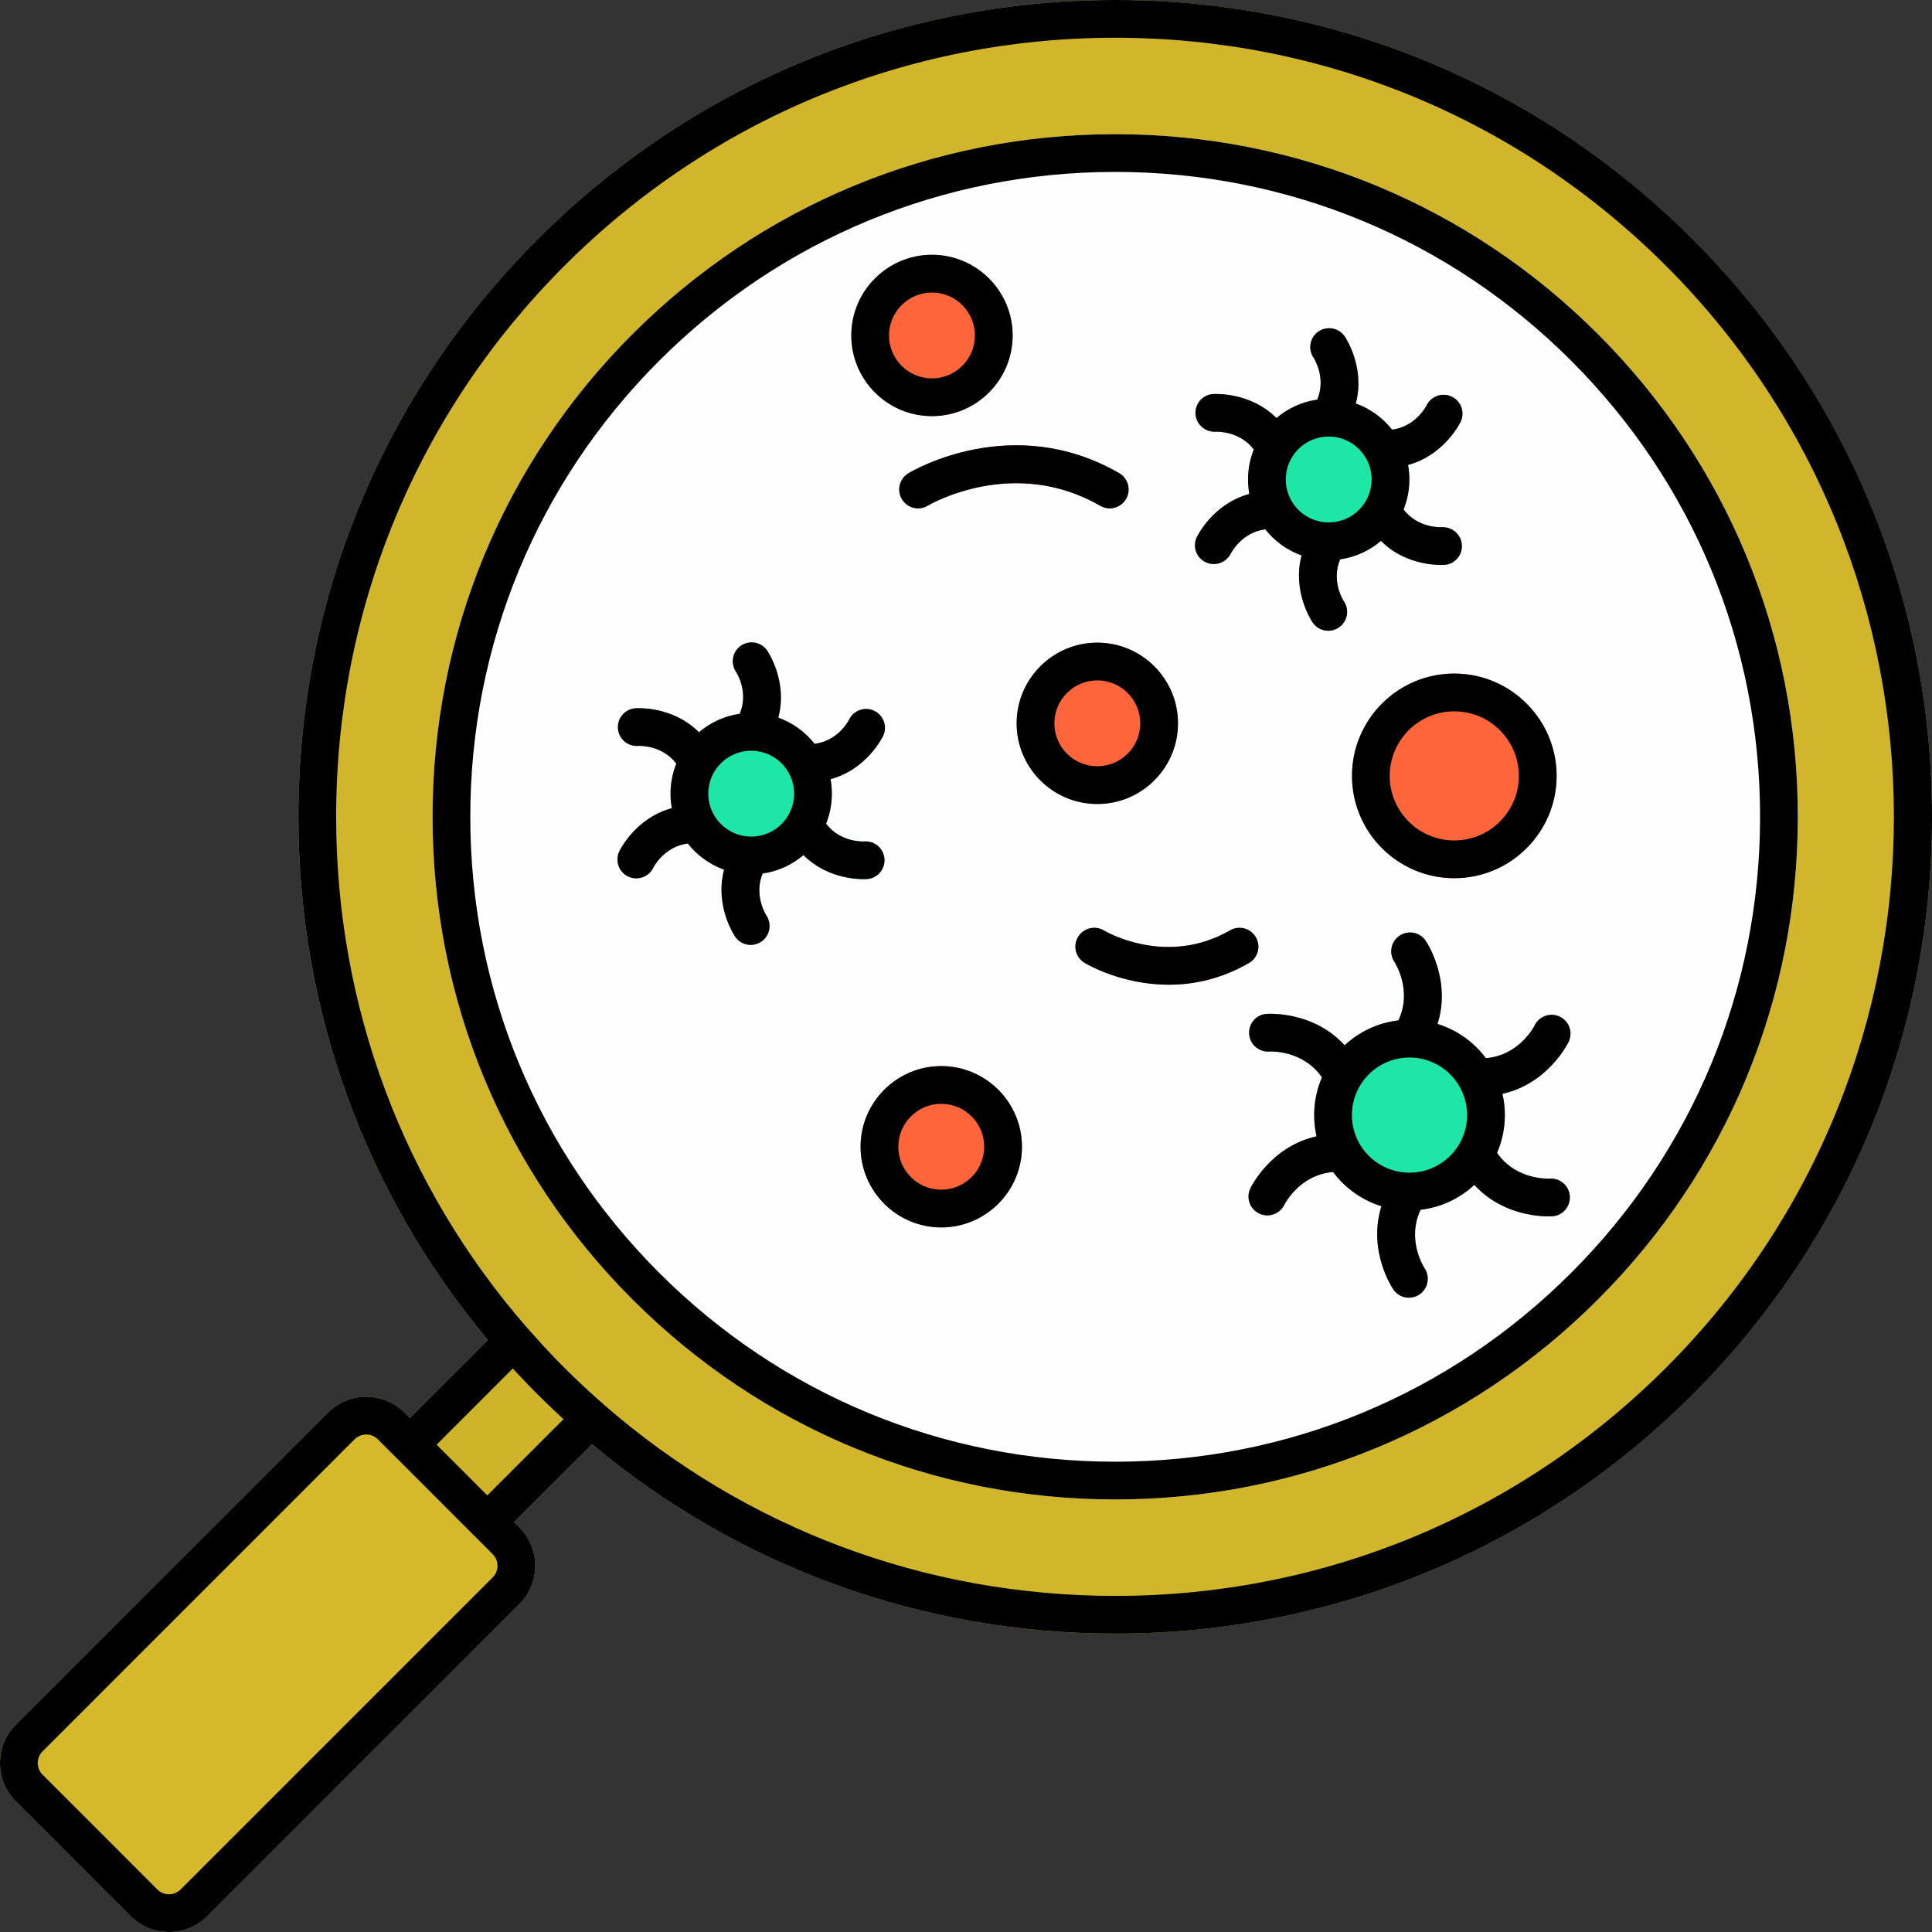 <svg xmlns="http://www.w3.org/2000/svg" xml:space="preserve" width="512px" height="512px" version="1.1" style="shape-rendering:geometricPrecision; text-rendering:geometricPrecision; image-rendering:optimizeQuality; fill-rule:evenodd; clip-rule:evenodd" viewBox="0 0 512 512" xmlns:xlink="http://www.w3.org/1999/xlink" xmlns:xodm="http://www.corel.com/coreldraw/odm/2003">
 <rect x="0" y="0" width="512" height="512" fill="#333333" stroke="none"/>
 <defs>
  <style type="text/css">
   
    .fil2 {fill:#FEFEFE}
    .fil5 {fill:black}
    .fil4 {fill:#1EE6A6}
    .fil0 {fill:#35527C}
    .fil1 {fill:#3C659E}
    .fil3 {fill:#FE653B}
   
  </style>
 </defs>
 <g id="Layer_x0020_1">
  <g id="_2670732225952">
   <g>
    <path class="fil0" d="M129.14 408.37c-1.28,0 -2.56,-0.49 -3.53,-1.46l-20.51 -20.52c-0.94,-0.93 -1.47,-2.21 -1.47,-3.53 0,-1.33 0.53,-2.6 1.47,-3.54l27.48 -27.48c0.98,-0.98 2.32,-1.5 3.7,-1.46 1.39,0.05 2.69,0.66 3.6,1.71 3.19,3.65 6.44,7.14 9.67,10.36 3.22,3.22 6.71,6.48 10.36,9.67 1.05,0.91 1.67,2.22 1.71,3.6 0.05,1.38 -0.48,2.73 -1.46,3.7l-27.48 27.48c-0.98,0.98 -2.26,1.47 -3.54,1.47z" id="id_101" style="fill: rgb(207, 179, 41);"></path>
    <path class="fil1" d="M295.54 432.92c-57.82,0 -112.18,-22.51 -153.06,-63.39 -40.89,-40.89 -63.4,-95.25 -63.4,-153.07 0,-57.81 22.51,-112.17 63.4,-153.06 40.88,-40.88 95.24,-63.4 153.06,-63.4 57.82,0 112.17,22.52 153.06,63.4 40.88,40.89 63.4,95.25 63.4,153.06 0,57.82 -22.52,112.18 -63.4,153.07 -40.89,40.88 -95.24,63.39 -153.06,63.39z" id="id_102" style="fill: rgb(209, 181, 42);"></path>
    <path class="fil2" d="M295.54 397.37c-48.32,0 -93.75,-18.82 -127.92,-52.99 -34.17,-34.16 -52.99,-79.59 -52.99,-127.92 0,-48.32 18.82,-93.75 52.99,-127.92 34.17,-34.17 79.59,-52.98 127.92,-52.98 48.32,0 93.75,18.81 127.92,52.98 34.17,34.17 52.98,79.6 52.98,127.92 0,48.33 -18.81,93.76 -52.98,127.92 -34.17,34.17 -79.6,52.99 -127.92,52.99z" id="id_103"></path>
    <path class="fil1" d="M44.79 512c0,0 0,0 0,0 -3.85,0 -7.45,-1.49 -10.16,-4.2l-30.43 -30.43c-2.71,-2.71 -4.2,-6.31 -4.2,-10.15 0,-3.84 1.49,-7.45 4.2,-10.15l82.7 -82.71c2.7,-2.7 6.31,-4.19 10.15,-4.19 3.84,0 7.45,1.49 10.15,4.19l30.44 30.44c5.6,5.6 5.6,14.7 0,20.3l-82.71 82.71c-2.7,2.7 -6.3,4.19 -10.14,4.19z" id="id_104" style="fill: rgb(214, 185, 43);"></path>
   </g>
   <path class="fil3" d="M249.44 325.28c-11.78,0 -21.38,-9.59 -21.38,-21.38 0,-11.79 9.6,-21.38 21.38,-21.38 11.79,0 21.39,9.59 21.39,21.38 0,11.79 -9.6,21.38 -21.39,21.38zm135.96 -92.55c-14.95,0 -27.11,-12.16 -27.11,-27.11 0,-14.95 12.16,-27.12 27.11,-27.12 14.95,0 27.12,12.17 27.12,27.12 0,14.95 -12.17,27.11 -27.12,27.11zm-94.6 -19.66c-11.79,0 -21.38,-9.59 -21.38,-21.38 0,-11.79 9.59,-21.38 21.38,-21.38 11.79,0 21.38,9.59 21.38,21.38 0,11.79 -9.59,21.38 -21.38,21.38zm-43.82 -102.79c-11.79,0 -21.38,-9.59 -21.38,-21.38 0,-11.79 9.59,-21.38 21.38,-21.38 11.79,0 21.38,9.59 21.38,21.38 0,11.79 -9.59,21.38 -21.38,21.38z" id="id_105"></path>
   <path class="fil4" d="M352.12 148.44c-11.79,0 -21.38,-9.59 -21.38,-21.38 0,-11.79 9.59,-21.37 21.38,-21.37 11.79,0 21.38,9.59 21.38,21.37 0,11.79 -9.59,21.38 -21.38,21.38z" id="id_106"></path>
   <path class="fil4" d="M352.17 115.69c-0.95,0 -1.9,-0.27 -2.75,-0.83 -2.3,-1.52 -2.94,-4.62 -1.42,-6.92 4.39,-6.68 0.14,-13.09 0.1,-13.16 -1.55,-2.28 -0.96,-5.39 1.32,-6.94 2.29,-1.56 5.4,-0.96 6.95,1.32 0.33,0.49 8.01,12.07 -0.02,24.27 -0.96,1.46 -2.56,2.26 -4.18,2.26z" id="id_107"></path>
   <path class="fil4" d="M367.46 123.95c-0.46,0 -0.94,-0.01 -1.42,-0.04 -2.76,-0.16 -4.86,-2.53 -4.7,-5.28 0.16,-2.76 2.54,-4.85 5.28,-4.7 7.95,0.47 11.41,-6.42 11.44,-6.49 1.21,-2.48 4.2,-3.53 6.68,-2.32 2.49,1.2 3.53,4.19 2.33,6.68 -0.25,0.51 -6.05,12.15 -19.61,12.15z" id="id_108"></path>
   <path class="fil4" d="M381.92 149.72c-3.25,0 -14.43,-0.85 -20.11,-12.18 -1.24,-2.47 -0.24,-5.47 2.22,-6.71 2.47,-1.24 5.48,-0.24 6.72,2.23 3.51,7 11.06,6.67 11.38,6.66 2.71,-0.14 5.11,1.94 5.28,4.67 0.18,2.74 -1.86,5.11 -4.6,5.31 -0.07,0 -0.39,0.02 -0.89,0.02z" id="id_109"></path>
   <path class="fil4" d="M352.01 167.15c-1.61,0 -3.18,-0.76 -4.14,-2.18 -0.34,-0.49 -8.02,-12.07 0.02,-24.28 1.51,-2.3 4.61,-2.94 6.92,-1.42 2.31,1.52 2.95,4.62 1.43,6.92 -4.4,6.68 -0.15,13.09 -0.1,13.15 1.55,2.29 0.95,5.4 -1.33,6.95 -0.86,0.58 -1.84,0.86 -2.8,0.86z" id="id_110"></path>
   <path class="fil4" d="M321.66 149.48c-0.74,0 -1.49,-0.16 -2.2,-0.51 -2.46,-1.22 -3.49,-4.17 -2.29,-6.64 0.25,-0.53 6.41,-12.97 21.03,-12.11 2.75,0.16 4.86,2.53 4.69,5.28 -0.16,2.76 -2.53,4.87 -5.28,4.7 -7.83,-0.46 -11.32,6.24 -11.46,6.53 -0.88,1.74 -2.66,2.75 -4.49,2.75z" id="id_111"></path>
   <path class="fil4" d="M337.96 123.83c-1.83,0 -3.59,-1.01 -4.47,-2.76 -3.51,-7 -11.07,-6.68 -11.39,-6.66 -2.71,0.13 -5.1,-1.94 -5.28,-4.68 -0.17,-2.73 1.87,-5.1 4.6,-5.3 0.58,-0.04 14.46,-0.9 21.01,12.15 1.24,2.47 0.24,5.48 -2.23,6.72 -0.72,0.36 -1.48,0.53 -2.24,0.53z" id="id_112"></path>
   <path class="fil4" d="M199.08 231.71c-11.79,0 -21.38,-9.59 -21.38,-21.38 0,-11.79 9.59,-21.38 21.38,-21.38 11.79,0 21.37,9.59 21.37,21.38 0,11.79 -9.58,21.38 -21.37,21.38z" id="id_113"></path>
   <path class="fil4" d="M199.13 198.95c-0.95,0 -1.9,-0.27 -2.75,-0.83 -2.31,-1.51 -2.94,-4.62 -1.43,-6.92 4.4,-6.68 0.15,-13.09 0.11,-13.15 -1.55,-2.29 -0.96,-5.4 1.32,-6.95 2.29,-1.55 5.4,-0.96 6.95,1.33 0.33,0.49 8.01,12.07 -0.02,24.27 -0.96,1.46 -2.56,2.25 -4.18,2.25z" id="id_114"></path>
   <path class="fil4" d="M214.42 207.22c-0.47,0 -0.94,-0.02 -1.42,-0.04 -2.76,-0.17 -4.86,-2.53 -4.7,-5.29 0.16,-2.75 2.53,-4.86 5.28,-4.7 7.99,0.48 11.41,-6.41 11.44,-6.48 1.2,-2.49 4.19,-3.53 6.68,-2.33 2.49,1.21 3.53,4.19 2.32,6.68 -0.24,0.51 -6.04,12.16 -19.6,12.16z" id="id_115"></path>
   <path class="fil4" d="M228.88 232.99c-3.25,0 -14.43,-0.86 -20.12,-12.18 -1.23,-2.47 -0.24,-5.47 2.23,-6.71 2.47,-1.24 5.47,-0.24 6.71,2.22 3.59,7.15 11.27,6.68 11.34,6.67 2.75,-0.21 5.15,1.87 5.35,4.62 0.2,2.76 -1.86,5.15 -4.62,5.35 -0.08,0.01 -0.39,0.03 -0.89,0.03z" id="id_116"></path>
   <path class="fil4" d="M198.94 250.41c-1.6,0 -3.15,-0.76 -4.12,-2.18 -0.33,-0.49 -8.01,-12.07 0.03,-24.27 1.52,-2.31 4.62,-2.95 6.92,-1.43 2.31,1.52 2.95,4.62 1.43,6.93 -4.31,6.54 -0.25,12.92 -0.08,13.19 1.5,2.3 0.88,5.39 -1.4,6.91 -0.86,0.57 -1.83,0.85 -2.78,0.85z" id="id_117"></path>
   <path class="fil4" d="M168.63 232.77c-0.73,0 -1.48,-0.16 -2.18,-0.5 -2.48,-1.2 -3.52,-4.19 -2.32,-6.68 0.26,-0.53 6.42,-12.97 21.03,-12.11 2.76,0.16 4.86,2.53 4.7,5.28 -0.16,2.76 -2.52,4.87 -5.29,4.7 -7.97,-0.47 -11.4,6.42 -11.44,6.49 -0.86,1.78 -2.65,2.82 -4.5,2.82z" id="id_118"></path>
   <path class="fil4" d="M184.92 207.09c-1.83,0 -3.59,-1.01 -4.47,-2.76 -3.59,-7.14 -11.27,-6.67 -11.34,-6.66 -2.75,0.21 -5.15,-1.87 -5.35,-4.62 -0.2,-2.76 1.87,-5.15 4.62,-5.35 0.59,-0.05 14.46,-0.91 21.01,12.15 1.24,2.47 0.24,5.47 -2.23,6.71 -0.72,0.36 -1.49,0.53 -2.24,0.53z" id="id_119"></path>
   <path class="fil4" d="M373.53 320.77c-13.93,0 -25.26,-11.33 -25.26,-25.26 0,-13.93 11.33,-25.27 25.26,-25.27 13.93,0 25.27,11.34 25.27,25.27 0,13.93 -11.34,25.26 -25.27,25.26z" id="id_120"></path>
   <path class="fil4" d="M373.59 280.24c-0.94,0 -1.89,-0.26 -2.74,-0.82 -2.31,-1.52 -2.94,-4.62 -1.43,-6.93 5.78,-8.77 0.33,-17.25 0.1,-17.61 -1.51,-2.3 -0.9,-5.39 1.39,-6.92 2.28,-1.52 5.36,-0.94 6.9,1.33 0.39,0.58 9.47,14.27 -0.03,28.7 -0.97,1.46 -2.56,2.25 -4.19,2.25z" id="id_121"></path>
   <path class="fil4" d="M392.51 290.48c-0.55,0 -1.11,-0.02 -1.69,-0.06 -2.76,-0.16 -4.86,-2.52 -4.7,-5.28 0.17,-2.76 2.51,-4.86 5.29,-4.7 10.64,0.63 15.24,-8.6 15.29,-8.69 1.2,-2.48 4.19,-3.52 6.67,-2.32 2.49,1.2 3.53,4.19 2.33,6.68 -0.3,0.6 -7.14,14.37 -23.19,14.37z" id="id_122"></path>
   <path class="fil4" d="M410.37 322.35c-3.84,0 -17.07,-1.01 -23.79,-14.41 -1.24,-2.47 -0.24,-5.48 2.22,-6.71 2.47,-1.24 5.48,-0.24 6.72,2.22 4.7,9.39 14.78,8.93 15.2,8.9 2.77,-0.16 5.12,1.92 5.3,4.66 0.18,2.74 -1.86,5.11 -4.6,5.31 -0.1,0.01 -0.46,0.03 -1.05,0.03z" id="id_123"></path>
   <path class="fil4" d="M373.37 343.9c-1.59,0 -3.15,-0.76 -4.12,-2.18 -0.39,-0.57 -9.47,-14.26 0.04,-28.7 1.52,-2.31 4.62,-2.95 6.92,-1.43 2.31,1.52 2.95,4.62 1.43,6.93 -5.77,8.77 -0.33,17.26 -0.09,17.62 1.5,2.29 0.89,5.39 -1.4,6.92 -0.85,0.57 -1.82,0.84 -2.78,0.84z" id="id_124"></path>
   <path class="fil4" d="M335.86 322.09c-0.73,0 -1.47,-0.16 -2.17,-0.5 -2.49,-1.2 -3.53,-4.19 -2.32,-6.68 0.3,-0.63 7.6,-15.35 24.88,-14.32 2.75,0.16 4.85,2.53 4.69,5.28 -0.16,2.76 -2.5,4.88 -5.28,4.7 -10.65,-0.63 -15.25,8.6 -15.29,8.69 -0.86,1.79 -2.65,2.83 -4.51,2.83z" id="id_125"></path>
   <path class="fil4" d="M356.02 290.32c-1.83,0 -3.59,-1.01 -4.47,-2.76 -4.71,-9.39 -14.79,-8.92 -15.21,-8.89 -2.77,0.16 -5.12,-1.93 -5.3,-4.67 -0.18,-2.74 1.87,-5.11 4.6,-5.31 0.71,-0.04 17.09,-1.07 24.85,14.38 1.23,2.47 0.24,5.48 -2.23,6.72 -0.72,0.36 -1.49,0.53 -2.24,0.53z" id="id_126"></path>
   <path class="fil3" d="M309.75 260.96c-12.55,0 -21.77,-5.46 -22.35,-5.81 -2.36,-1.43 -3.12,-4.5 -1.69,-6.86 1.43,-2.36 4.49,-3.12 6.86,-1.7 0.7,0.42 16.64,9.64 33.41,-0.04 2.39,-1.39 5.45,-0.57 6.83,1.83 1.39,2.39 0.57,5.45 -1.83,6.83 -7.47,4.31 -14.79,5.75 -21.23,5.75z" id="id_127"></path>
   <path class="fil3" d="M294.08 134.72c-0.85,0 -1.71,-0.22 -2.49,-0.67 -23.17,-13.38 -45.47,-0.19 -45.69,-0.06 -2.37,1.44 -5.44,0.68 -6.87,-1.68 -1.43,-2.37 -0.68,-5.44 1.69,-6.87 1.11,-0.68 27.63,-16.36 55.87,-0.05 2.39,1.38 3.21,4.43 1.83,6.83 -0.93,1.6 -2.61,2.5 -4.34,2.5z" id="id_128"></path>
  </g>
  <path class="fil5" d="M332.27 119.11c-3.79,-4.97 -9.88,-4.72 -10.17,-4.7 -2.71,0.13 -5.1,-1.94 -5.28,-4.68 -0.17,-2.73 1.87,-5.1 4.6,-5.3 0.48,-0.03 9.87,-0.61 16.86,6.35 3,-2.55 6.72,-4.29 10.81,-4.88 2.47,-5.89 -0.95,-11.06 -0.99,-11.12 -1.55,-2.28 -0.96,-5.39 1.32,-6.94 2.29,-1.55 5.4,-0.96 6.95,1.33 0.27,0.39 5.47,8.23 2.93,17.76 3.83,1.37 7.15,3.8 9.62,6.93 6.32,-0.8 9.11,-6.36 9.14,-6.42 1.21,-2.48 4.2,-3.52 6.68,-2.32 2.49,1.2 3.53,4.19 2.33,6.68 -0.21,0.43 -4.41,8.85 -13.92,11.42 0.23,1.25 0.35,2.53 0.35,3.84 0,2.81 -0.55,5.5 -1.54,7.96 3.79,4.98 9.88,4.71 10.17,4.7 2.71,-0.14 5.11,1.94 5.28,4.68 0.18,2.73 -1.86,5.1 -4.6,5.3 -0.07,0 -0.39,0.02 -0.89,0.02 -2.57,0 -10.11,-0.53 -15.96,-6.37 -3.01,2.56 -6.73,4.3 -10.81,4.88 -2.48,5.89 0.95,11.06 0.99,11.12 1.55,2.28 0.95,5.39 -1.33,6.94 -0.86,0.59 -1.84,0.87 -2.8,0.87 -1.61,0 -3.18,-0.77 -4.14,-2.19 -0.28,-0.4 -5.47,-8.24 -2.94,-17.77 -3.82,-1.37 -7.15,-3.79 -9.61,-6.92 -6.23,0.78 -9.04,6.19 -9.17,6.45 -0.88,1.74 -2.66,2.75 -4.49,2.75 -0.74,0 -1.49,-0.16 -2.2,-0.51 -2.46,-1.22 -3.49,-4.17 -2.29,-6.64 0.21,-0.43 4.38,-8.86 13.91,-11.42 -0.23,-1.25 -0.34,-2.53 -0.34,-3.85 0,-2.8 0.54,-5.49 1.53,-7.95zm-36.73 313.81c-51.27,0 -99.82,-17.7 -138.66,-50.21l-20.67 20.66 1.43 1.43c5.6,5.6 5.6,14.7 0,20.3l-82.71 82.71c-2.7,2.7 -6.3,4.19 -10.14,4.19 0,0 0,0 0,0 -3.85,0 -7.45,-1.49 -10.16,-4.2l-30.43 -30.43c-2.71,-2.71 -4.2,-6.31 -4.2,-10.15 0,-3.84 1.49,-7.45 4.2,-10.15l82.7 -82.71c2.7,-2.7 6.31,-4.19 10.15,-4.19 3.84,0 7.45,1.49 10.15,4.19l1.43 1.43 20.67 -20.67c-32.52,-38.84 -50.22,-87.39 -50.22,-138.66 0,-57.81 22.51,-112.17 63.4,-153.06 40.88,-40.88 95.24,-63.4 153.06,-63.4 57.82,0 112.17,22.52 153.06,63.4 40.88,40.89 63.4,95.25 63.4,153.06 0,57.82 -22.52,112.18 -63.4,153.07 -40.89,40.88 -95.24,63.39 -153.06,63.39zm-146.2 -56.82c-1.79,-1.65 -3.56,-3.33 -5.31,-5.04l-0.1 -0.1 -0.11 -0.1 -0.1 -0.11 -0.11 -0.1 -0.1 -0.1 -0.1 -0.1 -0.42 -0.41 -0.1 -0.11 -0.11 -0.1 -0.1 -0.1 -0.2 -0.2 -0.21 -0.21 -0.1 -0.11 -0.1 -0.1 -0.11 -0.1 -0.51 -0.52 -0.1 -0.1 -0.11 -0.11 -0.1 -0.1 -0.1 -0.11 -0.1 -0.1 -0.93 -0.95 -0.1 -0.11c-1.36,-1.4 -2.69,-2.82 -4.01,-4.25l-20.2 20.2 13.44 13.44 20.2 -20.2zm146.2 -366.1c-55.15,0 -107,21.48 -145.99,60.47 -39,39 -60.47,90.85 -60.47,145.99 0,50.27 17.84,97.79 50.52,135.33 0.1,0.1 0.19,0.2 0.28,0.3 2.35,2.68 4.72,5.28 7.1,7.74l0.15 0.16 0.91 0.93 0.15 0.16 0.15 0.15 0.15 0.16 0.45 0.45 0.15 0.16 0.16 0.15 0.01 0.01 0.29 0.29 0.29 0.29 0.01 0.01 0.15 0.16 0.16 0.15 0.45 0.45 0.16 0.15 0.15 0.15 0.16 0.15 0.77 0.76 0.16 0.15 0.16 0.15c2.46,2.38 5.05,4.75 7.74,7.1 0.1,0.09 0.2,0.18 0.29,0.27 37.55,32.69 85.07,50.54 135.34,50.54 55.14,0 106.99,-21.48 145.99,-60.48 80.5,-80.5 80.5,-211.48 0,-291.98 -39,-38.99 -90.84,-60.47 -145.99,-60.47zm0 387.37c-48.32,0 -93.75,-18.82 -127.92,-52.99 -34.17,-34.16 -52.99,-79.59 -52.99,-127.92 0,-48.32 18.82,-93.75 52.99,-127.92 34.17,-34.17 79.59,-52.98 127.92,-52.98 48.32,0 93.75,18.81 127.92,52.98 34.17,34.17 52.98,79.6 52.98,127.92 0,48.33 -18.81,93.76 -52.98,127.92 -34.17,34.17 -79.6,52.99 -127.92,52.99zm0 -351.81c-45.65,0 -88.57,17.77 -120.85,50.05 -32.28,32.28 -50.06,75.2 -50.06,120.85 0,45.66 17.78,88.57 50.06,120.85 32.28,32.28 75.2,50.06 120.85,50.06 45.65,0 88.57,-17.78 120.85,-50.06 32.28,-32.28 50.05,-75.19 50.05,-120.85 0,-45.65 -17.77,-88.57 -50.05,-120.85 -32.28,-32.28 -75.2,-50.05 -120.85,-50.05zm-198.49 334.6c-1.17,0 -2.26,0.45 -3.08,1.27l-82.7 82.71c-0.82,0.81 -1.27,1.9 -1.27,3.07 0,1.18 0.45,2.27 1.27,3.08l30.43 30.44c0.82,0.82 1.91,1.27 3.08,1.27l0 0c1.17,0 2.27,-0.45 3.08,-1.27l82.71 -82.7c1.7,-1.7 1.7,-4.46 0,-6.16l-4.87 -4.88 -0.05 -0.04 -0.04 -0.04 -20.51 -20.52 -0.05 -0.04 0 0 -4.92 -4.92c-0.81,-0.82 -1.91,-1.27 -3.08,-1.27zm149.93 -269.88c-11.79,0 -21.38,-9.59 -21.38,-21.38 0,-11.79 9.59,-21.38 21.38,-21.38 11.79,0 21.38,9.59 21.38,21.38 0,11.79 -9.59,21.38 -21.38,21.38zm0 -32.76c-6.27,0 -11.38,5.11 -11.38,11.38 0,6.28 5.11,11.38 11.38,11.38 6.28,0 11.38,-5.1 11.38,-11.38 0,-6.27 -5.1,-11.38 -11.38,-11.38zm43.82 135.55c-11.79,0 -21.38,-9.59 -21.38,-21.38 0,-11.79 9.59,-21.38 21.38,-21.38 11.79,0 21.38,9.59 21.38,21.38 0,11.79 -9.59,21.38 -21.38,21.38zm0 -32.76c-6.27,0 -11.38,5.11 -11.38,11.38 0,6.28 5.11,11.38 11.38,11.38 6.28,0 11.38,-5.1 11.38,-11.38 0,-6.27 -5.1,-11.38 -11.38,-11.38zm94.6 52.42c-14.95,0 -27.11,-12.16 -27.11,-27.11 0,-14.95 12.16,-27.12 27.11,-27.12 14.95,0 27.12,12.17 27.12,27.12 0,14.95 -12.17,27.11 -27.12,27.11zm0 -44.22c-9.43,0 -17.11,7.67 -17.11,17.11 0,9.43 7.68,17.11 17.11,17.11 9.44,0 17.12,-7.68 17.12,-17.11 0,-9.44 -7.68,-17.11 -17.12,-17.11zm-135.96 136.77c-11.78,0 -21.38,-9.59 -21.38,-21.38 0,-11.79 9.6,-21.38 21.38,-21.38 11.79,0 21.39,9.59 21.39,21.38 0,11.79 -9.6,21.38 -21.39,21.38zm0 -32.76c-6.27,0 -11.38,5.11 -11.38,11.38 0,6.28 5.11,11.38 11.38,11.38 6.28,0 11.38,-5.1 11.38,-11.38 0,-6.27 -5.1,-11.38 -11.38,-11.38zm60.31 -31.56c-12.55,0 -21.77,-5.46 -22.35,-5.81 -2.36,-1.43 -3.12,-4.5 -1.69,-6.86 1.43,-2.36 4.49,-3.12 6.86,-1.7 0.7,0.42 16.64,9.64 33.41,-0.04 2.39,-1.38 5.45,-0.56 6.83,1.83 1.39,2.39 0.57,5.45 -1.83,6.83 -7.47,4.31 -14.79,5.75 -21.23,5.75zm-15.67 -126.24c-0.85,0 -1.71,-0.22 -2.49,-0.67 -23.17,-13.38 -45.47,-0.19 -45.69,-0.06 -2.37,1.44 -5.44,0.68 -6.87,-1.68 -1.43,-2.36 -0.68,-5.44 1.69,-6.87 1.11,-0.68 27.63,-16.36 55.87,-0.05 2.39,1.38 3.21,4.43 1.83,6.83 -0.93,1.6 -2.61,2.5 -4.34,2.5zm72.02 184.94c-5.18,-1.6 -9.65,-4.82 -12.82,-9.07 -8.96,0.73 -12.87,8.59 -12.91,8.67 -0.86,1.79 -2.65,2.83 -4.51,2.83 -0.73,0 -1.47,-0.16 -2.17,-0.5 -2.49,-1.2 -3.53,-4.19 -2.32,-6.68 0.25,-0.53 5.5,-11.11 17.53,-13.77 -0.41,-1.81 -0.63,-3.7 -0.63,-5.63 0,-3.55 0.74,-6.93 2.06,-10 -5.03,-7.27 -13.6,-6.87 -13.99,-6.84 -2.77,0.16 -5.12,-1.93 -5.3,-4.67 -0.18,-2.74 1.87,-5.11 4.6,-5.31 0.6,-0.04 12.39,-0.77 20.71,8.32 3.83,-3.57 8.77,-5.96 14.24,-6.59 3.78,-7.99 -0.86,-15.21 -1.07,-15.54 -1.51,-2.29 -0.9,-5.39 1.39,-6.92 2.28,-1.52 5.36,-0.94 6.9,1.33 0.33,0.49 6.86,10.33 3.15,22.07 5.18,1.6 9.65,4.82 12.82,9.06 8.96,-0.73 12.87,-8.58 12.92,-8.67 1.2,-2.48 4.19,-3.52 6.67,-2.32 2.49,1.2 3.53,4.19 2.33,6.68 -0.26,0.53 -5.52,11.09 -17.54,13.76 0.42,1.81 0.64,3.7 0.64,5.64 0,3.55 -0.74,6.93 -2.07,10 5.03,7.26 13.6,6.86 13.99,6.84 2.77,-0.16 5.12,1.92 5.3,4.66 0.18,2.74 -1.86,5.11 -4.6,5.32 -0.1,0 -0.46,0.02 -1.05,0.02 -3.15,0 -12.64,-0.68 -19.65,-8.34 -3.84,3.56 -8.78,5.95 -14.25,6.59 -3.77,7.99 0.86,15.21 1.08,15.54 1.5,2.29 0.89,5.39 -1.4,6.92 -0.85,0.57 -1.82,0.85 -2.78,0.85 -1.59,0 -3.15,-0.76 -4.12,-2.18 -0.33,-0.49 -6.85,-10.33 -3.15,-22.07zm7.43 -39.41c-8.41,0 -15.26,6.84 -15.26,15.26 0,8.36 6.76,15.18 15.11,15.26l0.23 0c8.38,-0.04 15.19,-6.87 15.19,-15.26 0,-8.4 -6.82,-15.23 -15.21,-15.26l-0.04 0 -0.02 0zm-181.64 -49.78c-3.82,-1.37 -7.15,-3.8 -9.62,-6.93 -6.33,0.79 -9.11,6.35 -9.14,6.41 -0.86,1.79 -2.65,2.82 -4.5,2.82 -0.73,0 -1.48,-0.16 -2.18,-0.49 -2.48,-1.21 -3.52,-4.2 -2.32,-6.68 0.21,-0.44 4.38,-8.86 13.91,-11.42 -0.23,-1.25 -0.34,-2.54 -0.34,-3.85 0,-2.81 0.54,-5.5 1.53,-7.96 -3.86,-5.09 -10.05,-4.7 -10.12,-4.7 -2.75,0.21 -5.15,-1.87 -5.35,-4.62 -0.2,-2.75 1.87,-5.15 4.62,-5.35 0.48,-0.04 9.87,-0.62 16.86,6.35 3,-2.56 6.72,-4.3 10.8,-4.89 2.48,-5.88 -0.94,-11.05 -0.98,-11.11 -1.55,-2.28 -0.96,-5.4 1.32,-6.95 2.29,-1.55 5.4,-0.95 6.95,1.33 0.27,0.4 5.46,8.24 2.93,17.76 3.83,1.37 7.15,3.8 9.62,6.93 6.35,-0.78 9.11,-6.35 9.14,-6.41 1.2,-2.49 4.19,-3.53 6.68,-2.33 2.49,1.21 3.53,4.2 2.32,6.68 -0.21,0.44 -4.4,8.86 -13.91,11.42 0.22,1.25 0.34,2.54 0.34,3.85 0,2.81 -0.54,5.49 -1.53,7.95 3.86,5.1 10.06,4.72 10.12,4.71 2.75,-0.21 5.15,1.87 5.35,4.62 0.2,2.76 -1.86,5.15 -4.62,5.35 -0.08,0.01 -0.39,0.03 -0.89,0.03 -2.57,0 -10.11,-0.54 -15.97,-6.38 -3,2.56 -6.71,4.3 -10.8,4.88 -2.41,5.77 0.86,10.92 1.01,11.16 1.5,2.3 0.88,5.39 -1.4,6.91 -0.86,0.57 -1.83,0.85 -2.78,0.85 -1.6,0 -3.15,-0.76 -4.12,-2.18 -0.27,-0.4 -5.46,-8.24 -2.93,-17.76zm7.1 -31.52c-6.23,0.04 -11.29,5.13 -11.29,11.38 0,6.27 5.1,11.38 11.38,11.38 6.27,0 11.38,-5.11 11.38,-11.38 0,-6.23 -5.04,-11.31 -11.26,-11.38l-0.07 0 -0.05 0 0 0 -0.04 0 -0.05 0zm153.04 -83.26c-6.23,0.04 -11.29,5.13 -11.29,11.37 0,6.28 5.1,11.39 11.38,11.39 6.27,0 11.38,-5.11 11.38,-11.39 0,-6.23 -5.04,-11.3 -11.26,-11.37l-0.07 0 -0.05 0 0 0 -0.04 0 -0.05 0z" id="id_129"></path>
 </g>
</svg>